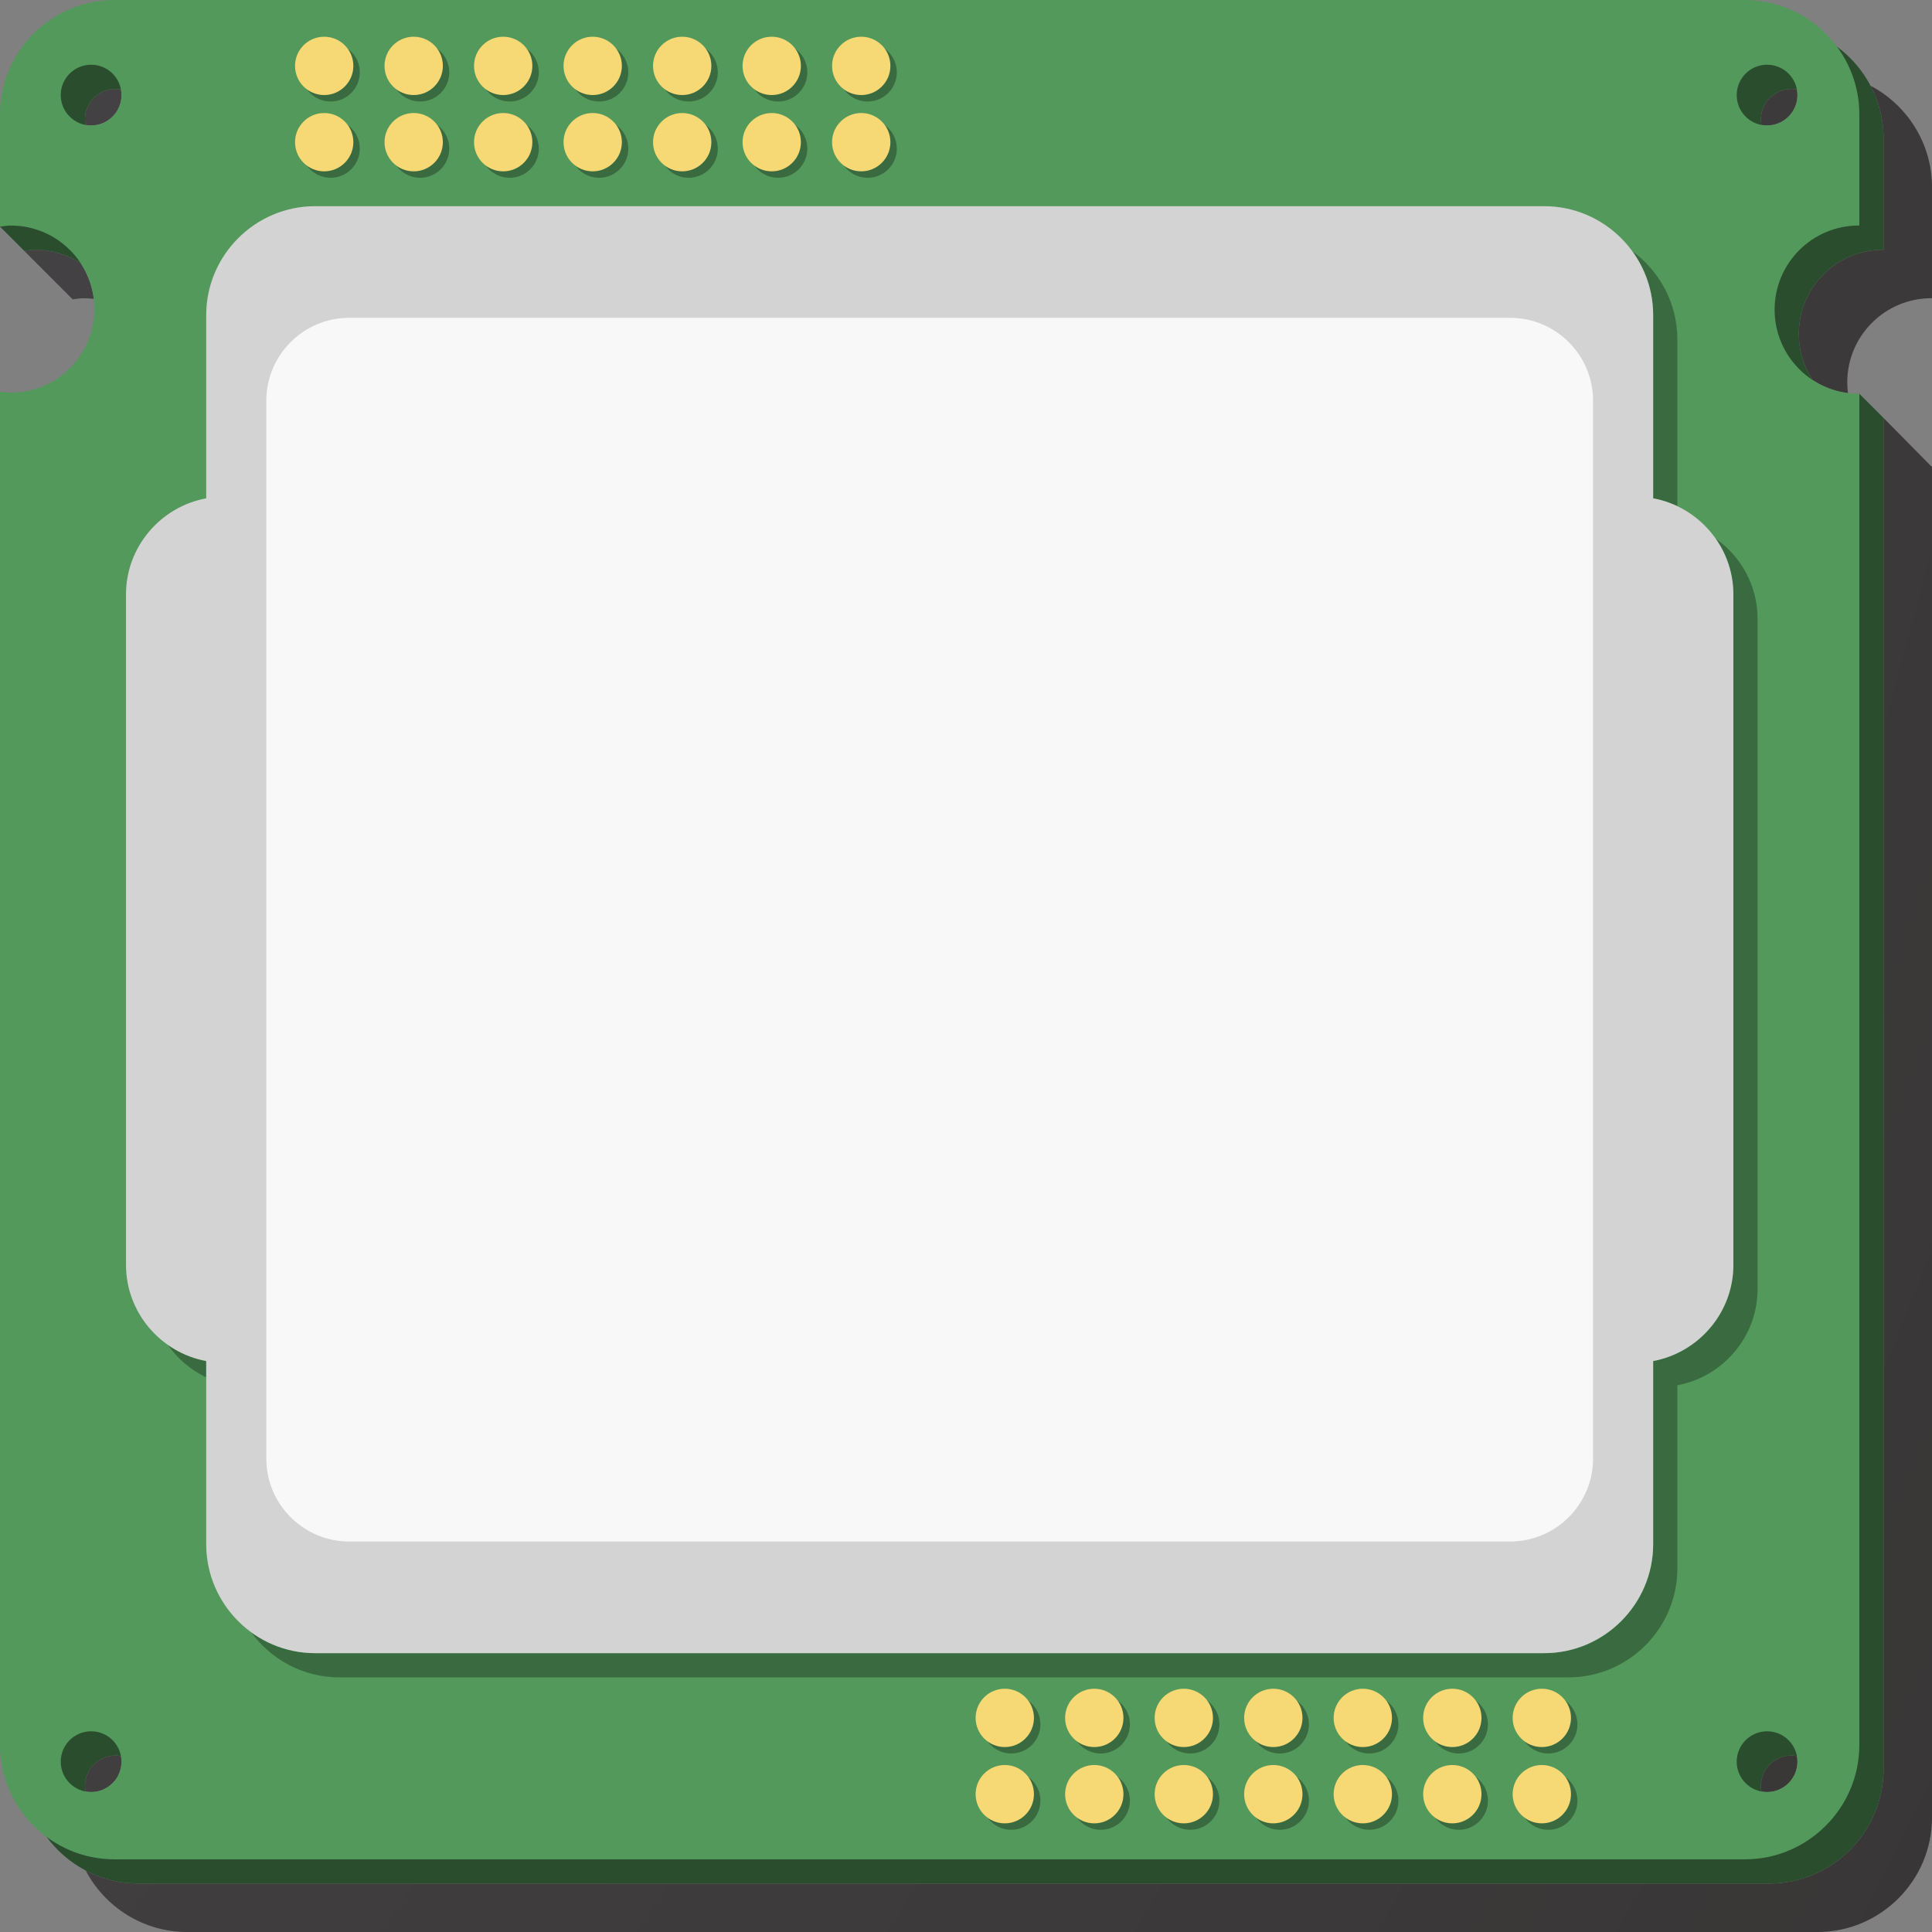 <?xml version="1.0" encoding="UTF-8"?>
<!DOCTYPE svg PUBLIC "-//W3C//DTD SVG 1.1//EN" "http://www.w3.org/Graphics/SVG/1.1/DTD/svg11.dtd">
<!-- Creator: CorelDRAW 2018 (64-Bit Оценочная версия) -->
<svg xmlns="http://www.w3.org/2000/svg" xml:space="preserve" width="56.325mm" height="56.325mm" version="1.1" style="shape-rendering:geometricPrecision; text-rendering:geometricPrecision; image-rendering:optimizeQuality; fill-rule:evenodd; clip-rule:evenodd"
viewBox="0 0 18225.34 18225.44"
 xmlns:xlink="http://www.w3.org/1999/xlink">
 <rect x="0" y="0" width="18225.34" height="18225.44" fill="#808080" stroke="none"/>
 <defs>
  <style type="text/css">
   <![CDATA[
    .fil1 {fill:#2A4D2E;fill-rule:nonzero}
    .fil3 {fill:#3A6B40;fill-rule:nonzero}
    .fil2 {fill:#53995B;fill-rule:nonzero}
    .fil5 {fill:lightgrey;fill-rule:nonzero}
    .fil4 {fill:#F6D874;fill-rule:nonzero}
    .fil6 {fill:#F8F8F8;fill-rule:nonzero}
    .fil0 {fill:url(#id0)}
   ]]>
  </style>
  <radialGradient id="id0" gradientUnits="userSpaceOnUse" gradientTransform="matrix(8.787 -0 -0 -8.787 239252 -67083)" cx="-30726.05" cy="-6854.6" r="8998.43" fx="-30726.05" fy="-6854.6">
   <stop offset="0" style="stop-opacity:1; stop-color:#525255"/>
   <stop offset="1" style="stop-opacity:1; stop-color:#2E2A29"/>
  </radialGradient>
 </defs>
 <g id="Слой_x0020_1">
  <path class="fil0" d="M17146.5 18225.44l-15382.3 0c-413.69,0 -775.1,-236.05 -955.91,-580.24 149.43,78.66 319.27,123.28 499.05,123.28l15382.33 0c593.21,0 1078.84,-485.59 1078.84,-1078.84l0 -12746.76 451.46 457.73 5.37 -0.68 0 12746.79c0,593.25 -485.59,1078.71 -1078.84,1078.71zm-476.92 -1320.39c-18.15,0 -35.85,-1.71 -53.1,-4.89 -3.2,-17.12 -4.89,-34.82 -4.89,-52.87 0,-158.33 128.17,-286.72 286.5,-286.72 18.15,0 35.85,1.68 53.1,4.89 3.17,17.25 4.89,35.04 4.89,53.33 0,158.1 -128.17,286.27 -286.5,286.27zm-15810.16 0c-18.15,0 -35.82,-1.71 -53.07,-4.89 -3.2,-17.12 -4.92,-34.82 -4.92,-52.87 0,-158.33 128.2,-286.72 286.53,-286.72 18.15,0 35.85,1.68 53.07,4.89 3.2,17.25 4.92,35.04 4.92,53.33 0,158.1 -128.2,286.27 -286.53,286.27zm16573.13 -13196.53c-122.02,-15.63 -235.37,-59.02 -333.41,-123.51 -82.19,-125 -129.92,-274.65 -129.92,-435.47 0,-438.25 355.35,-793.61 793.93,-793.61l5.37 0.36 0 -1048.94c0,-179.55 -44.52,-349.3 -122.96,-498.6 343.83,180.91 579.79,542.09 579.79,955.69l0 1049.04 -5.37 -0.45c-438.58,0 -793.93,355.35 -793.93,793.57 0,34.59 2.17,68.6 6.5,101.93zm-16747.18 -884.89l-456.86 -457.05c33.91,-4.47 67.37,-10.29 102.51,-10.29 159.14,0 307.3,47.27 431.17,128.3 64.49,98.53 107.52,212.2 122.38,334.71 -31.65,-3.88 -63.94,-5.82 -96.72,-5.82 -35.14,0 -68.6,5.69 -102.48,10.16zm15984.21 -1640.02c-18.15,0 -35.85,-1.71 -53.1,-4.92 -3.2,-17.21 -4.89,-34.91 -4.89,-53.07 0,-158.33 128.17,-286.53 286.5,-286.53 18.15,0 35.85,1.71 53.1,4.92 3.17,17.25 4.89,34.95 4.89,53.07 0,158.33 -128.17,286.53 -286.5,286.53zm-15810.16 0c-18.15,0 -35.82,-1.71 -53.07,-4.92 -3.2,-17.21 -4.92,-34.91 -4.92,-53.07 0,-158.33 128.2,-286.53 286.53,-286.53 18.15,0 35.85,1.71 53.07,4.92 3.2,17.25 4.92,34.95 4.92,53.07 0,158.33 -128.2,286.53 -286.53,286.53z"/>
  <path class="fil1" d="M16898.09 1412.16c-158.33,0 -286.5,-128.2 -286.5,-286.53 0,-158.33 128.17,-286.53 286.5,-286.53 158.33,0 286.53,128.2 286.53,286.53 0,158.33 -128.2,286.53 -286.53,286.53zm286.53 15435.14c0,158 -128.2,286.3 -286.53,286.3 -158.33,0 -286.5,-128.3 -286.5,-286.3 0,-158.33 128.17,-286.72 286.5,-286.72 158.33,0 286.53,128.4 286.53,286.72zm-16096.66 -15435.14c-158.33,0 -286.53,-128.2 -286.53,-286.53 0,-158.33 128.2,-286.53 286.53,-286.53 158.33,0 286.53,128.2 286.53,286.53 0,158.33 -128.2,286.53 -286.53,286.53zm0 15721.44c-158.33,0 -286.53,-128.3 -286.53,-286.3 0,-158.33 128.2,-286.72 286.53,-286.72 158.33,0 286.53,128.4 286.53,286.72 0,158 -128.2,286.3 -286.53,286.3zm16675.18 -14777.66l5.37 0.36 0 -1048.94c0,-593.25 -485.63,-1078.84 -1078.84,-1078.84l-15382.33 0c-593.21,0 -1078.84,485.59 -1078.84,1078.84l-228.51 830.69 228.51 228.54c33.91,-4.47 67.37,-10.29 102.51,-10.29 435.28,0 788.01,352.73 788.01,787.98 0,435.15 -352.73,787.88 -788.01,787.88 -35.14,0 -68.6,-5.82 -102.51,-10.26l0 12767.76c0,593.25 485.63,1078.84 1078.84,1078.84l15382.33 0c593.21,0 1078.84,-485.59 1078.84,-1078.84l0 -12746.76 -228.54 -228.54c0,0 -29.9,197.93 -138.46,142.47 -256.63,-131.63 -432.3,-398.84 -432.3,-707.28 0,-438.25 355.35,-793.61 793.93,-793.61z"/>
  <path class="fil2" d="M16669.58 1183.61c-158.33,0 -286.53,-128.2 -286.53,-286.53 0,-158.33 128.2,-286.5 286.53,-286.5 158.33,0 286.5,128.17 286.5,286.5 0,158.33 -128.17,286.53 -286.5,286.53zm286.5 15435.17c0,158.1 -128.17,286.27 -286.5,286.27 -158.33,0 -286.53,-128.17 -286.53,-286.27 0,-158.33 128.2,-286.75 286.53,-286.75 158.33,0 286.5,128.43 286.5,286.75zm-16096.66 -15435.17c-158.2,0 -286.5,-128.2 -286.5,-286.53 0,-158.33 128.3,-286.5 286.5,-286.5 158.33,0 286.53,128.17 286.53,286.5 0,158.33 -128.2,286.53 -286.53,286.53zm0 15721.44c-158.2,0 -286.5,-128.17 -286.5,-286.27 0,-158.33 128.3,-286.75 286.5,-286.75 158.33,0 286.53,128.43 286.53,286.75 0,158.1 -128.2,286.27 -286.53,286.27zm16675.18 -14777.63l5.37 0.45 0 -1049.04c0,-593.25 -485.59,-1078.84 -1078.84,-1078.84l-15382.3 0c-593.25,0 -1078.84,485.59 -1078.84,1078.84l0 1059.2c33.91,-4.47 67.56,-10.16 102.51,-10.16 435.24,0 787.98,352.6 787.98,787.88 0,435.24 -352.73,787.85 -787.98,787.85 -34.95,0 -68.6,-5.82 -102.51,-10.26l0 12767.79c0,593.25 485.59,1078.84 1078.84,1078.84l15382.3 0c593.25,0 1078.84,-485.59 1078.84,-1078.84l0 -12746.79 -5.37 0.68c-438.58,0 -793.93,-355.45 -793.93,-793.93 0,-438.32 355.35,-793.67 793.93,-793.67z"/>
  <path class="fil3" d="M14795.91 15823.49l-11595.01 0c-340.5,0 -643.79,-168.03 -831.01,-425.21 169.52,123.61 377.94,196.67 602.73,196.67l11594.98 0c564.93,0 1027.36,-462.42 1027.36,-1027.36l0 -1728.36c428.77,-79.57 756.72,-456.37 756.72,-907.38l0 -6323.74c0,-195.54 -61.64,-377.03 -166.32,-526.59 238.12,167.22 394.6,443.5 394.6,755.1l0 6323.74c0,451.03 -327.72,827.84 -756.69,907.41l0 1728.36c0,564.93 -462.2,1027.36 -1027.36,1027.36zm-12850.66 -2829.91c-145.55,-69.54 -270.32,-175.8 -362.08,-306.75 106.59,74.91 229.42,127.88 362.08,152.41l0 154.35zm13878.02 -8218.64c-71.58,-34.14 -148.17,-59.38 -228.32,-74.2l0 -1728.39c0,-224.4 -72.93,-432.62 -196.35,-602.15 256.95,187.22 424.66,490.28 424.66,830.69l0 1574.04z"/>
  <path class="fil3" d="M3118.83 957.6c-151.82,0 -275.11,-123.28 -275.11,-275.11 0,-151.92 123.28,-275.2 275.11,-275.2 152.05,0 275.11,123.28 275.11,275.2 0,151.82 -123.06,275.11 -275.11,275.11z"/>
  <path class="fil3" d="M3963.21 957.6c-151.82,0 -275.24,-123.28 -275.24,-275.11 0,-151.92 123.41,-275.2 275.24,-275.2 152.05,0 275.11,123.28 275.11,275.2 0,151.82 -123.06,275.11 -275.11,275.11z"/>
  <path class="fil3" d="M4807.68 957.6c-152.05,0 -275.11,-123.28 -275.11,-275.11 0,-151.92 123.06,-275.2 275.11,-275.2 151.82,0 275.11,123.28 275.11,275.2 0,151.82 -123.28,275.11 -275.11,275.11z"/>
  <path class="fil3" d="M5652.06 957.6c-152.05,0 -275.2,-123.28 -275.2,-275.11 0,-151.92 123.15,-275.2 275.2,-275.2 151.82,0 275.11,123.28 275.11,275.2 0,151.82 -123.28,275.11 -275.11,275.11z"/>
  <path class="fil3" d="M6496.34 957.6c-152.05,0 -275.11,-123.28 -275.11,-275.11 0,-151.92 123.06,-275.2 275.11,-275.2 152.05,0 275.11,123.28 275.11,275.2 0,151.82 -123.06,275.11 -275.11,275.11z"/>
  <path class="fil3" d="M7340.71 957.6c-152.18,0 -275.24,-123.28 -275.24,-275.11 0,-151.92 123.06,-275.2 275.24,-275.2 152.05,0 275.11,123.28 275.11,275.2 0,151.82 -123.06,275.11 -275.11,275.11z"/>
  <path class="fil3" d="M8184.96 957.6c-151.82,0 -275.11,-123.28 -275.11,-275.11 0,-151.92 123.28,-275.2 275.11,-275.2 152.05,0 275.11,123.28 275.11,275.2 0,151.82 -123.06,275.11 -275.11,275.11z"/>
  <path class="fil3" d="M3118.83 1677.2c-151.82,0 -275.11,-123.28 -275.11,-275.11 0,-151.82 123.28,-275.11 275.11,-275.11 152.05,0 275.11,123.28 275.11,275.11 0,151.82 -123.06,275.11 -275.11,275.11z"/>
  <path class="fil3" d="M3963.21 1677.2c-151.82,0 -275.24,-123.28 -275.24,-275.11 0,-151.82 123.41,-275.11 275.24,-275.11 152.05,0 275.11,123.28 275.11,275.11 0,151.82 -123.06,275.11 -275.11,275.11z"/>
  <path class="fil3" d="M4807.68 1677.2c-152.05,0 -275.11,-123.28 -275.11,-275.11 0,-151.82 123.06,-275.11 275.11,-275.11 151.82,0 275.11,123.28 275.11,275.11 0,151.82 -123.28,275.11 -275.11,275.11z"/>
  <path class="fil3" d="M5652.06 1677.2c-152.05,0 -275.2,-123.28 -275.2,-275.11 0,-151.82 123.15,-275.11 275.2,-275.11 151.82,0 275.11,123.28 275.11,275.11 0,151.82 -123.28,275.11 -275.11,275.11z"/>
  <path class="fil3" d="M6496.34 1677.2c-152.05,0 -275.11,-123.28 -275.11,-275.11 0,-151.82 123.06,-275.11 275.11,-275.11 152.05,0 275.11,123.28 275.11,275.11 0,151.82 -123.06,275.11 -275.11,275.11z"/>
  <path class="fil3" d="M7340.71 1677.2c-152.18,0 -275.24,-123.28 -275.24,-275.11 0,-151.82 123.06,-275.11 275.24,-275.11 152.05,0 275.11,123.28 275.11,275.11 0,151.82 -123.06,275.11 -275.11,275.11z"/>
  <path class="fil3" d="M8184.96 1677.2c-151.82,0 -275.11,-123.28 -275.11,-275.11 0,-151.82 123.28,-275.11 275.11,-275.11 152.05,0 275.11,123.28 275.11,275.11 0,151.82 -123.06,275.11 -275.11,275.11z"/>
  <path class="fil3" d="M9539.36 16541.61c-152.05,0 -275.11,-123.28 -275.11,-275.11 0,-151.82 123.06,-275.11 275.11,-275.11 151.82,0 275.11,123.28 275.11,275.11 0,151.82 -123.28,275.11 -275.11,275.11z"/>
  <path class="fil3" d="M10383.73 16541.61c-152.05,0 -275.11,-123.28 -275.11,-275.11 0,-151.82 123.06,-275.11 275.11,-275.11 152.05,0 275.11,123.28 275.11,275.11 0,151.82 -123.06,275.11 -275.11,275.11z"/>
  <path class="fil3" d="M11228.01 16541.61c-152.05,0 -275.11,-123.28 -275.11,-275.11 0,-151.82 123.06,-275.11 275.11,-275.11 152.05,0 275.07,123.28 275.07,275.11 0,151.82 -123.02,275.11 -275.07,275.11z"/>
  <path class="fil3" d="M12072.36 16541.61c-151.79,0 -275.07,-123.28 -275.07,-275.11 0,-151.82 123.28,-275.11 275.07,-275.11 152.05,0 275.11,123.28 275.11,275.11 0,151.82 -123.06,275.11 -275.11,275.11z"/>
  <path class="fil3" d="M12916.63 16541.61c-151.82,0 -275.11,-123.28 -275.11,-275.11 0,-151.82 123.28,-275.11 275.11,-275.11 152.05,0 275.11,123.28 275.11,275.11 0,151.82 -123.06,275.11 -275.11,275.11z"/>
  <path class="fil3" d="M13761.24 16541.61c-152.05,0 -275.24,-123.28 -275.24,-275.11 0,-151.82 123.19,-275.11 275.24,-275.11 151.82,0 275.11,123.28 275.11,275.11 0,151.82 -123.28,275.11 -275.11,275.11z"/>
  <path class="fil3" d="M14605.48 16541.61c-152.05,0 -275.11,-123.28 -275.11,-275.11 0,-151.82 123.06,-275.11 275.11,-275.11 151.82,0 275.11,123.28 275.11,275.11 0,151.82 -123.28,275.11 -275.11,275.11z"/>
  <path class="fil3" d="M9539.36 17261.34c-152.05,0 -275.11,-123.28 -275.11,-275.11 0,-151.95 123.06,-275.24 275.11,-275.24 151.82,0 275.11,123.28 275.11,275.24 0,151.82 -123.28,275.11 -275.11,275.11z"/>
  <path class="fil3" d="M10383.73 17261.34c-152.05,0 -275.11,-123.28 -275.11,-275.11 0,-151.95 123.06,-275.24 275.11,-275.24 152.05,0 275.11,123.28 275.11,275.24 0,151.82 -123.06,275.11 -275.11,275.11z"/>
  <path class="fil3" d="M11228.01 17261.34c-152.05,0 -275.11,-123.28 -275.11,-275.11 0,-151.95 123.06,-275.24 275.11,-275.24 152.05,0 275.07,123.28 275.07,275.24 0,151.82 -123.02,275.11 -275.07,275.11z"/>
  <path class="fil3" d="M12072.36 17261.34c-151.79,0 -275.07,-123.28 -275.07,-275.11 0,-151.95 123.28,-275.24 275.07,-275.24 152.05,0 275.11,123.28 275.11,275.24 0,151.82 -123.06,275.11 -275.11,275.11z"/>
  <path class="fil3" d="M12916.63 17261.34c-151.82,0 -275.11,-123.28 -275.11,-275.11 0,-151.95 123.28,-275.24 275.11,-275.24 152.05,0 275.11,123.28 275.11,275.24 0,151.82 -123.06,275.11 -275.11,275.11z"/>
  <path class="fil3" d="M13761.24 17261.34c-152.05,0 -275.24,-123.28 -275.24,-275.11 0,-151.95 123.19,-275.24 275.24,-275.24 151.82,0 275.11,123.28 275.11,275.24 0,151.82 -123.28,275.11 -275.11,275.11z"/>
  <path class="fil3" d="M14605.48 17261.34c-152.05,0 -275.11,-123.28 -275.11,-275.11 0,-151.95 123.06,-275.24 275.11,-275.24 151.82,0 275.11,123.28 275.11,275.24 0,151.82 -123.28,275.11 -275.11,275.11z"/>
  <path class="fil4" d="M3333.3 621.53c0,151.82 -123.28,275.11 -275.11,275.11 -152.05,0 -275.07,-123.28 -275.07,-275.11 0,-151.82 123.02,-275.11 275.07,-275.11 151.82,0 275.11,123.28 275.11,275.11z"/>
  <path class="fil4" d="M4177.68 621.53c0,151.82 -123.15,275.11 -275.2,275.11 -152.05,0 -275.11,-123.28 -275.11,-275.11 0,-151.82 123.06,-275.11 275.11,-275.11 152.05,0 275.2,123.28 275.2,275.11z"/>
  <path class="fil4" d="M5021.96 621.53c0,151.82 -123.06,275.11 -275.11,275.11 -152.05,0 -275.11,-123.28 -275.11,-275.11 0,-151.82 123.06,-275.11 275.11,-275.11 152.05,0 275.11,123.28 275.11,275.11z"/>
  <path class="fil4" d="M5866.33 621.53c0,151.82 -123.19,275.11 -275.24,275.11 -151.82,0 -275.11,-123.28 -275.11,-275.11 0,-151.82 123.28,-275.11 275.11,-275.11 152.05,0 275.24,123.28 275.24,275.11z"/>
  <path class="fil4" d="M6710.58 621.53c0,151.82 -123.06,275.11 -275.11,275.11 -151.82,0 -275.11,-123.28 -275.11,-275.11 0,-151.82 123.28,-275.11 275.11,-275.11 152.05,0 275.11,123.28 275.11,275.11z"/>
  <path class="fil4" d="M7555.08 621.53c0,151.82 -123.28,275.11 -275.11,275.11 -152.05,0 -275.11,-123.28 -275.11,-275.11 0,-151.82 123.06,-275.11 275.11,-275.11 151.82,0 275.11,123.28 275.11,275.11z"/>
  <path class="fil4" d="M8399.46 621.53c0,151.82 -123.28,275.11 -275.11,275.11 -152.05,0 -275.11,-123.28 -275.11,-275.11 0,-151.82 123.06,-275.11 275.11,-275.11 151.82,0 275.11,123.28 275.11,275.11z"/>
  <path class="fil4" d="M3333.3 1341.26c0,151.82 -123.28,275.11 -275.11,275.11 -152.05,0 -275.07,-123.28 -275.07,-275.11 0,-151.82 123.02,-275.11 275.07,-275.11 151.82,0 275.11,123.28 275.11,275.11z"/>
  <path class="fil4" d="M4177.68 1341.26c0,151.82 -123.15,275.11 -275.2,275.11 -152.05,0 -275.11,-123.28 -275.11,-275.11 0,-151.82 123.06,-275.11 275.11,-275.11 152.05,0 275.2,123.28 275.2,275.11z"/>
  <path class="fil4" d="M5021.96 1341.26c0,151.82 -123.06,275.11 -275.11,275.11 -152.05,0 -275.11,-123.28 -275.11,-275.11 0,-151.82 123.06,-275.11 275.11,-275.11 152.05,0 275.11,123.28 275.11,275.11z"/>
  <path class="fil4" d="M5866.33 1341.26c0,151.82 -123.19,275.11 -275.24,275.11 -151.82,0 -275.11,-123.28 -275.11,-275.11 0,-151.82 123.28,-275.11 275.11,-275.11 152.05,0 275.24,123.28 275.24,275.11z"/>
  <path class="fil4" d="M6710.58 1341.26c0,151.82 -123.06,275.11 -275.11,275.11 -151.82,0 -275.11,-123.28 -275.11,-275.11 0,-151.82 123.28,-275.11 275.11,-275.11 152.05,0 275.11,123.28 275.11,275.11z"/>
  <path class="fil4" d="M7555.08 1341.26c0,151.82 -123.28,275.11 -275.11,275.11 -152.05,0 -275.11,-123.28 -275.11,-275.11 0,-151.82 123.06,-275.11 275.11,-275.11 151.82,0 275.11,123.28 275.11,275.11z"/>
  <path class="fil4" d="M8399.46 1341.26c0,151.82 -123.28,275.11 -275.11,275.11 -152.05,0 -275.11,-123.28 -275.11,-275.11 0,-151.82 123.06,-275.11 275.11,-275.11 151.82,0 275.11,123.28 275.11,275.11z"/>
  <path class="fil4" d="M9753.63 16205.67c0,151.82 -123.06,275.11 -275.11,275.11 -151.82,0 -275.11,-123.28 -275.11,-275.11 0,-151.82 123.28,-275.11 275.11,-275.11 152.05,0 275.11,123.28 275.11,275.11z"/>
  <path class="fil4" d="M10598.01 16205.67c0,151.82 -123.06,275.11 -275.11,275.11 -151.95,0 -275.24,-123.28 -275.24,-275.11 0,-151.82 123.28,-275.11 275.24,-275.11 152.05,0 275.11,123.28 275.11,275.11z"/>
  <path class="fil4" d="M11442.48 16205.67c0,151.82 -123.28,275.11 -275.11,275.11 -152.05,0 -275.11,-123.28 -275.11,-275.11 0,-151.82 123.06,-275.11 275.11,-275.11 151.82,0 275.11,123.28 275.11,275.11z"/>
  <path class="fil4" d="M12286.86 16205.67c0,151.82 -123.28,275.11 -275.2,275.11 -152.05,0 -275.11,-123.28 -275.11,-275.11 0,-151.82 123.06,-275.11 275.11,-275.11 151.92,0 275.2,123.28 275.2,275.11z"/>
  <path class="fil4" d="M13131.13 16205.67c0,151.82 -123.06,275.11 -275.11,275.11 -152.05,0 -275.11,-123.28 -275.11,-275.11 0,-151.82 123.06,-275.11 275.11,-275.11 152.05,0 275.11,123.28 275.11,275.11z"/>
  <path class="fil4" d="M13975.51 16205.67c0,151.82 -123.19,275.11 -275.24,275.11 -152.05,0 -275.11,-123.28 -275.11,-275.11 0,-151.82 123.06,-275.11 275.11,-275.11 152.05,0 275.24,123.28 275.24,275.11z"/>
  <path class="fil4" d="M14819.76 16205.67c0,151.82 -123.06,275.11 -275.11,275.11 -151.82,0 -275.11,-123.28 -275.11,-275.11 0,-151.82 123.28,-275.11 275.11,-275.11 152.05,0 275.11,123.28 275.11,275.11z"/>
  <path class="fil4" d="M9753.63 16925.27c0,151.82 -123.06,275.2 -275.11,275.2 -151.82,0 -275.11,-123.38 -275.11,-275.2 0,-151.82 123.28,-275.11 275.11,-275.11 152.05,0 275.11,123.28 275.11,275.11z"/>
  <path class="fil4" d="M10598.01 16925.27c0,151.82 -123.06,275.2 -275.11,275.2 -151.95,0 -275.24,-123.38 -275.24,-275.2 0,-151.82 123.28,-275.11 275.24,-275.11 152.05,0 275.11,123.28 275.11,275.11z"/>
  <path class="fil4" d="M11442.48 16925.27c0,151.82 -123.28,275.2 -275.11,275.2 -152.05,0 -275.11,-123.38 -275.11,-275.2 0,-151.82 123.06,-275.11 275.11,-275.11 151.82,0 275.11,123.28 275.11,275.11z"/>
  <path class="fil4" d="M12286.86 16925.27c0,151.82 -123.28,275.2 -275.2,275.2 -152.05,0 -275.11,-123.38 -275.11,-275.2 0,-151.82 123.06,-275.11 275.11,-275.11 151.92,0 275.2,123.28 275.2,275.11z"/>
  <path class="fil4" d="M13131.13 16925.27c0,151.82 -123.06,275.2 -275.11,275.2 -152.05,0 -275.11,-123.38 -275.11,-275.2 0,-151.82 123.06,-275.11 275.11,-275.11 152.05,0 275.11,123.28 275.11,275.11z"/>
  <path class="fil4" d="M13975.51 16925.27c0,151.82 -123.19,275.2 -275.24,275.2 -152.05,0 -275.11,-123.38 -275.11,-275.2 0,-151.82 123.06,-275.11 275.11,-275.11 152.05,0 275.24,123.28 275.24,275.11z"/>
  <path class="fil4" d="M14819.76 16925.27c0,151.82 -123.06,275.2 -275.11,275.2 -151.82,0 -275.11,-123.38 -275.11,-275.2 0,-151.82 123.28,-275.11 275.11,-275.11 152.05,0 275.11,123.28 275.11,275.11z"/>
  <path class="fil5" d="M15594.95 4700.74l0 -1728.39c0,-564.93 -462.42,-1027.36 -1027.36,-1027.36l-11594.98 0c-565.16,0 -1027.36,462.42 -1027.36,1027.36l0 1728.39c-429,79.54 -756.72,456.37 -756.72,907.38l0 6323.74c0,451 327.72,827.81 756.72,907.38l0 1728.36c0,564.93 462.2,1027.36 1027.36,1027.36l11594.98 0c564.93,0 1027.36,-462.42 1027.36,-1027.36l0 -1728.36c428.77,-79.57 756.72,-456.37 756.72,-907.38l0 -6323.74c0,-451 -327.95,-827.84 -756.72,-907.38z"/>
  <path class="fil6" d="M15027.98 13761.01c0,429.32 -351.37,780.66 -780.79,780.66l-10954.17 0c-429.65,0 -780.79,-351.34 -780.79,-780.66l0 -9982.04c0,-429.45 351.15,-780.7 780.79,-780.7l10954.17 0c429.42,0 780.79,351.24 780.79,780.7l0 9982.04z"/>
 </g>
</svg>

